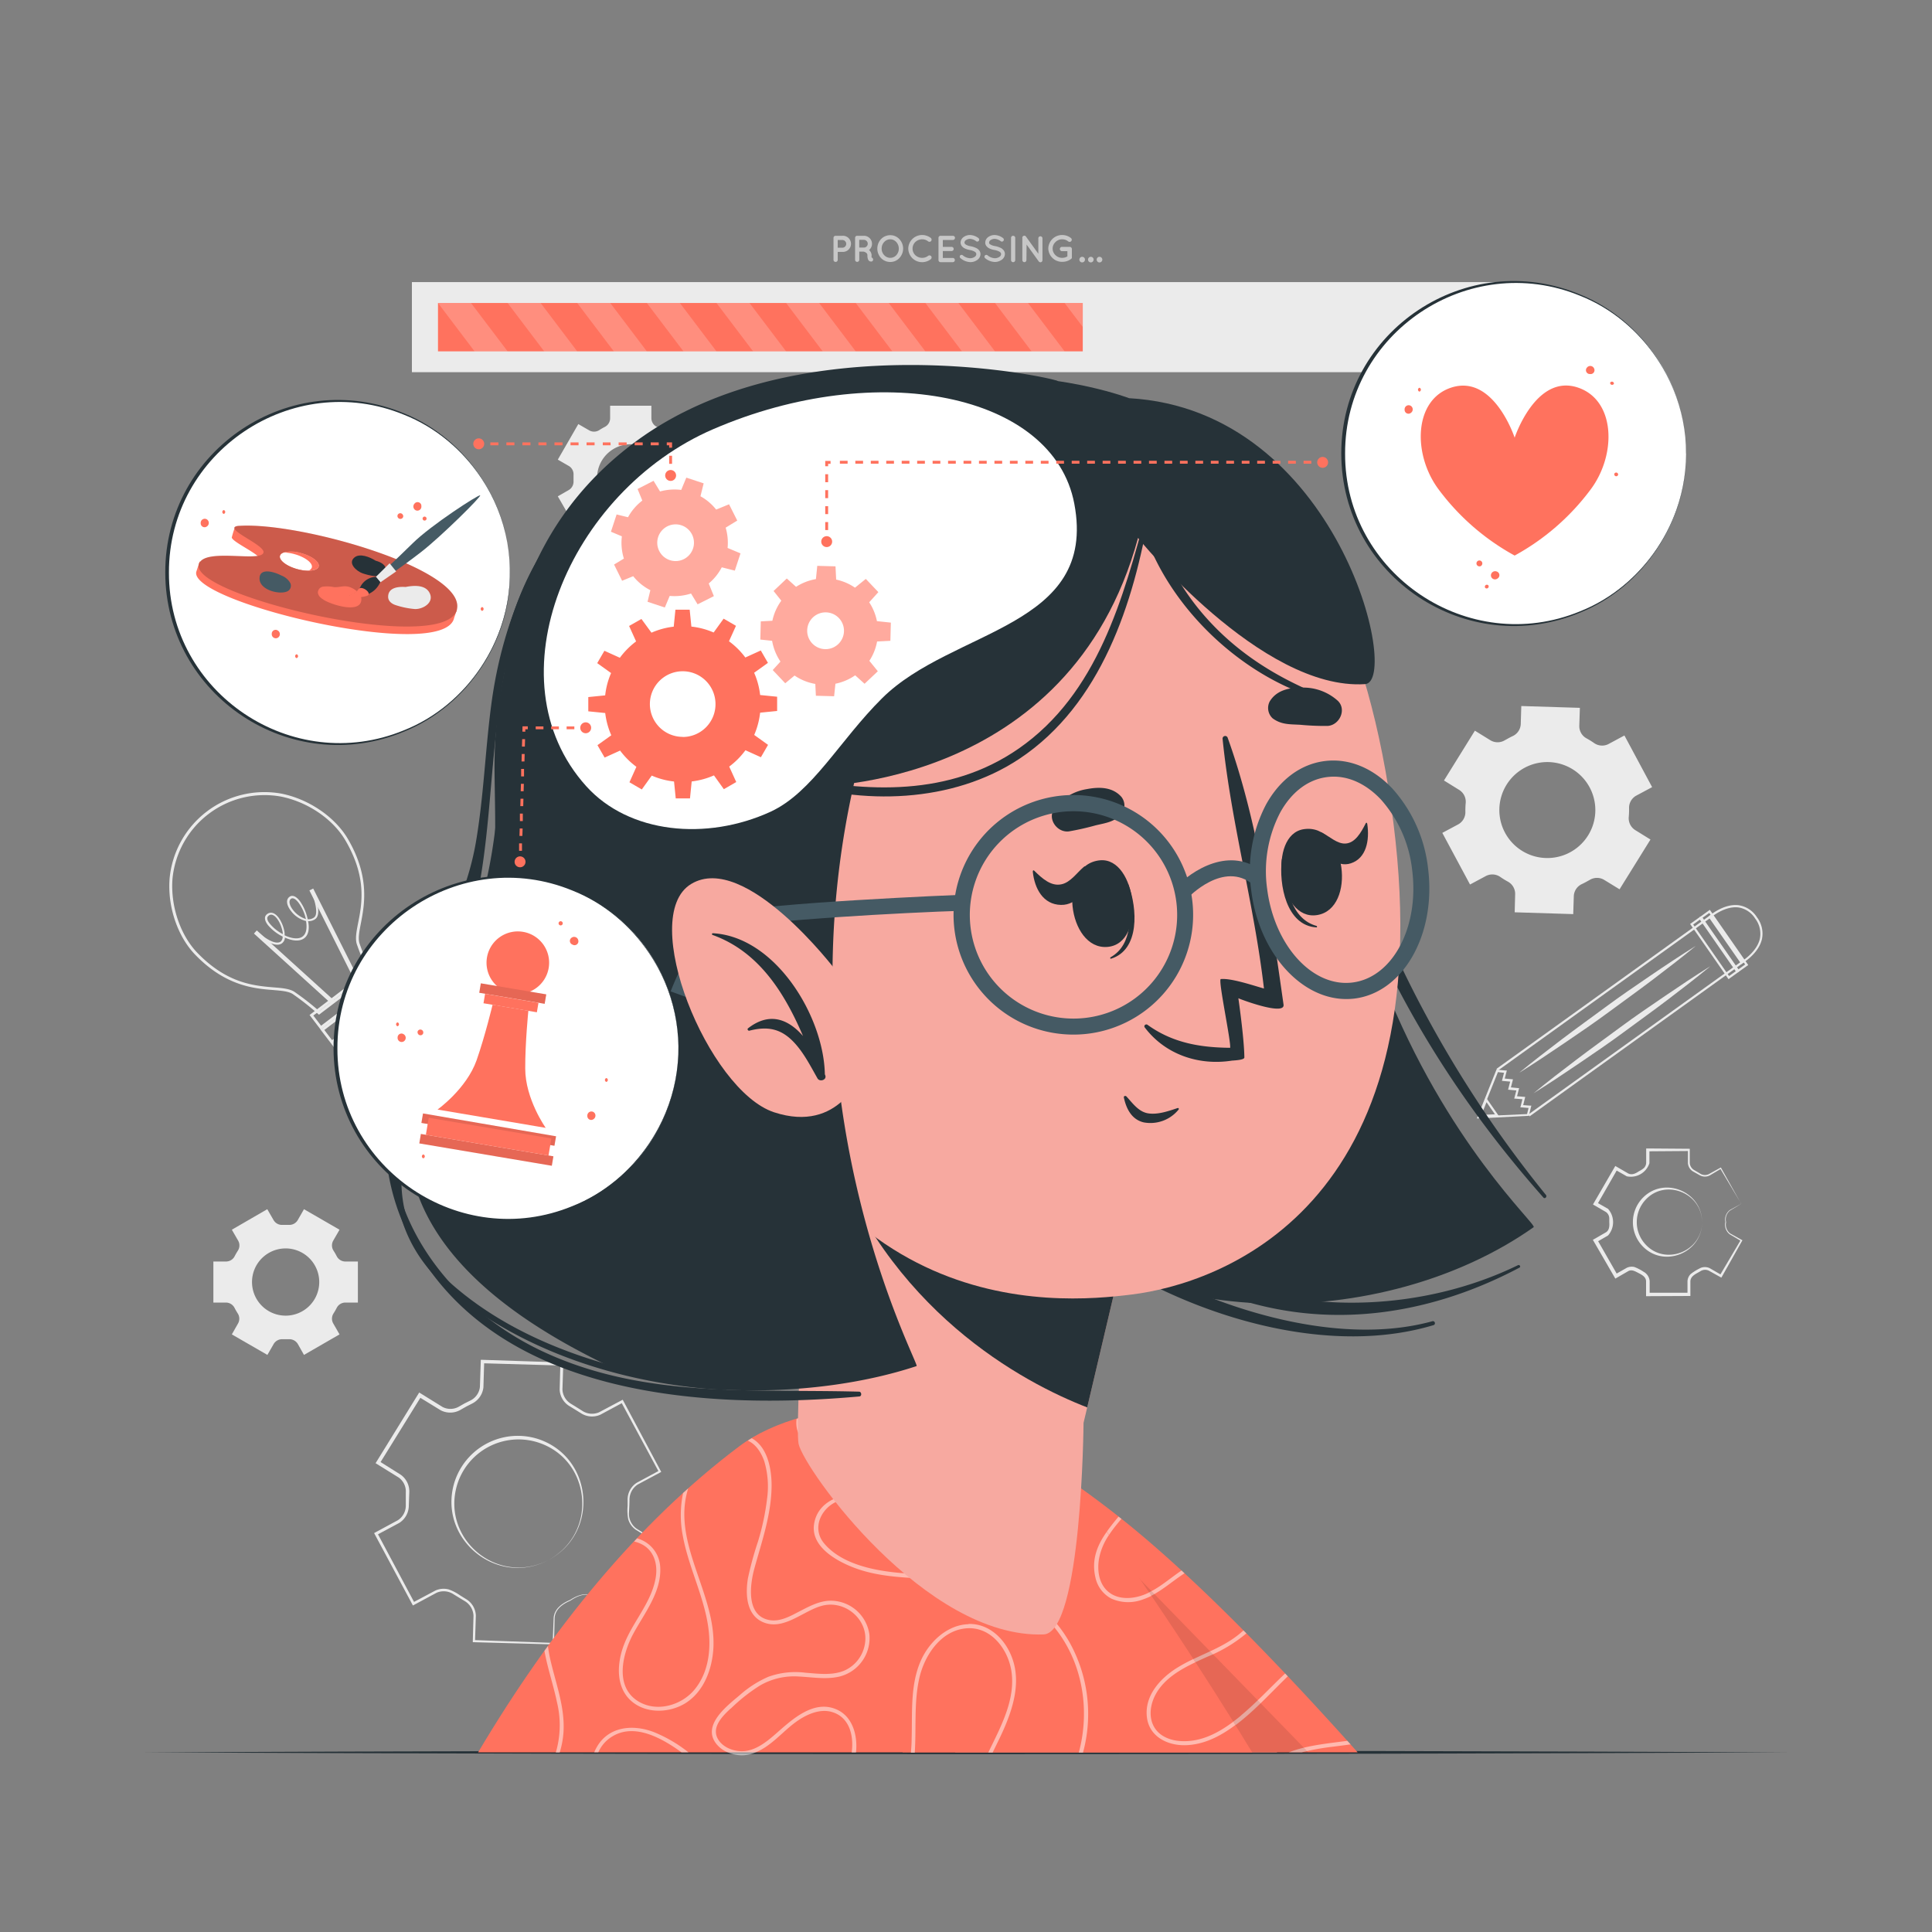 <svg xmlns="http://www.w3.org/2000/svg" viewBox="0 0 500 500"><rect x="0" y="0" width="500" height="500" fill="#808080" stroke="none"/><g id="freepik--background-complete--inject-186"><path d="M419.14,230.15l8-12.88-3.94-2.44a3.62,3.62,0,0,1-1.68-3.39,21.43,21.43,0,0,0,.08-2.27,3.59,3.59,0,0,1,1.88-3.27l4.09-2.19-7.17-13.37-4.09,2.2a3.61,3.61,0,0,1-3.77-.25,21.12,21.12,0,0,0-1.92-1.19,3.59,3.59,0,0,1-1.9-3.27l.15-4.64-15.16-.47-.14,4.66a3.59,3.59,0,0,1-2.11,3.13c-.34.16-.67.33-1,.51s-.65.36-1,.55a3.61,3.61,0,0,1-3.76,0l-4-2.47-8,12.89,3.95,2.45a3.59,3.59,0,0,1,1.67,3.39,21.34,21.34,0,0,0-.08,2.26,3.61,3.61,0,0,1-1.88,3.27l-4.09,2.19,7.17,13.36,4.09-2.19a3.62,3.62,0,0,1,3.76.24,21.12,21.12,0,0,0,1.92,1.19,3.6,3.6,0,0,1,1.91,3.27L392,236.1l15.15.47.15-4.65a3.59,3.59,0,0,1,2.11-3.13c.33-.16.67-.33,1-.51s.65-.36,1-.55a3.6,3.6,0,0,1,3.78,0Zm-12.83-9.56a12.42,12.42,0,1,1,5.09-16.81A12.41,12.41,0,0,1,406.31,220.59Z" style="fill:#ebebeb"></path><path d="M159.39,416.67l10.71-17.54.05.2-5.65-3.46a5,5,0,0,1-1.93-2.76,12.49,12.49,0,0,1-.15-3.35l0-1.64a5.17,5.17,0,0,1,2.38-4.39l5.83-3.15-.11.37-9.76-18.09.44.13-5.84,3.14a5.27,5.27,0,0,1-5.07-.43l-1.39-.86-1.4-.86a5.25,5.25,0,0,1-2.66-4.35l.18-6.63.38.4-20.54-.59.45-.42-.2,6.63a5.35,5.35,0,0,1-3,4.26l-1.46.75-1.43.81a5.32,5.32,0,0,1-5.2.12l-5.66-3.47.69-.16L98.25,378.77l-.14-.63,5.62,3.53a5.32,5.32,0,0,1,2.19,4.67l-.06,1.64-.06,1.64a5.33,5.33,0,0,1-2.47,4.51l-5.85,3.13.16-.53,9.67,18.14-.46-.14,5.85-3.11a5.19,5.19,0,0,1,3.45-.27,12.55,12.55,0,0,1,3,1.58l1.4.87a5.19,5.19,0,0,1,2.6,4.31l-.21,6.62-.27-.28,20.54.73-.19.18.26-6.61c.16-2.42,2.27-3.87,4.29-4.7,1.81-1.19,4.19-2.1,6.25-.89l5.59,3.51Zm0,0-5.64-3.43c-2.07-1.17-4.3-.24-6.11,1-2,.86-4,2.22-4.1,4.56l-.17,6.59v.18h-.18L122.64,425h-.28v-.27l.18-6.59a4.65,4.65,0,0,0-2.32-3.81l-1.42-.86-1.42-.87a4.59,4.59,0,0,0-4.42-.38l-5.8,3.12-.3.16-.16-.3L97,397.1l-.18-.34.34-.19,5.79-3.13a4.49,4.49,0,0,0,2.07-3.82l0-1.67,0-1.66a4.44,4.44,0,0,0-1.84-3.91l-5.6-3.47-.38-.24.24-.38,10.79-17.49.26-.42.42.26,5.6,3.47a4.41,4.41,0,0,0,4.28-.09l1.45-.82,1.48-.74a4.45,4.45,0,0,0,2.48-3.52l.22-6.58,0-.44.43,0,20.54.68.39,0V353l-.22,6.58a4.56,4.56,0,0,0,2.28,3.76l1.41.87,1.41.89a4.59,4.59,0,0,0,4.39.39l5.82-3.09.29-.15.15.28L171,380.69l.13.24-.24.13-5.81,3.11a4.69,4.69,0,0,0-2.17,3.95c0,.82-.08,2.49-.13,3.31a4.73,4.73,0,0,0,1.9,4.14l5.58,3.52.12.07-.07.12-11,17.39Z" style="fill:#ebebeb"></path><path d="M142,403.7c-13.26,7.14-28.65-5.33-24.47-19.83a17.2,17.2,0,0,1,21.52-11.52c14.4,4.54,16.23,24.26,2.95,31.35Zm0,0c13-7.11,11-26.35-3.2-30.53a16.63,16.63,0,0,0-20.45,10.95C114,398.26,128.87,410.63,142,403.7Z" style="fill:#ebebeb"></path><path d="M78.67,350.65l9.2-5.31-1.62-2.82a2.49,2.49,0,0,1,.09-2.64c.28-.45.55-.91.79-1.38a2.52,2.52,0,0,1,2.24-1.4h3.25V326.48H89.37a2.52,2.52,0,0,1-2.24-1.4c-.24-.47-.51-.93-.79-1.37a2.51,2.51,0,0,1-.09-2.65l1.62-2.81-9.2-5.31-1.62,2.83A2.53,2.53,0,0,1,74.7,317l-.78,0-.78,0a2.51,2.51,0,0,1-2.33-1.22l-1.64-2.84L60,318.25l1.63,2.82a2.51,2.51,0,0,1-.1,2.65c-.28.44-.55.9-.79,1.37a2.51,2.51,0,0,1-2.24,1.39H55.22V337.1h3.25a2.52,2.52,0,0,1,2.24,1.4c.24.47.51.93.79,1.37a2.51,2.51,0,0,1,.1,2.65L60,345.34l9.2,5.31,1.63-2.83a2.52,2.52,0,0,1,2.33-1.23l.79,0,.78,0a2.54,2.54,0,0,1,2.35,1.24Zm-4.75-10.16a8.7,8.7,0,1,1,8.7-8.69A8.69,8.69,0,0,1,73.92,340.49Z" style="fill:#ebebeb"></path><path d="M182.07,118.92l-5.31-9.2L174,111.35a2.55,2.55,0,0,1-2.65-.09,13.41,13.41,0,0,0-1.38-.8,2.51,2.51,0,0,1-1.39-2.24V105H157.9v3.25a2.51,2.51,0,0,1-1.39,2.24,14.56,14.56,0,0,0-1.38.8,2.53,2.53,0,0,1-2.64.09l-2.82-1.63-5.31,9.2,2.83,1.63a2.51,2.51,0,0,1,1.24,2.34c0,.26,0,.52,0,.78s0,.52,0,.78a2.54,2.54,0,0,1-1.23,2.34l-2.84,1.63,5.31,9.2,2.82-1.63a2.53,2.53,0,0,1,2.65.1,14.31,14.31,0,0,0,1.37.79,2.51,2.51,0,0,1,1.39,2.24v3.26h10.63v-3.26a2.51,2.51,0,0,1,1.39-2.24,14.31,14.31,0,0,0,1.37-.79,2.53,2.53,0,0,1,2.65-.1l2.82,1.63,5.31-9.2-2.82-1.63a2.52,2.52,0,0,1-1.24-2.33c0-.26,0-.52,0-.79s0-.52,0-.78a2.51,2.51,0,0,1,1.24-2.34Zm-10.15,4.75a8.7,8.7,0,1,1-8.7-8.7A8.7,8.7,0,0,1,171.92,123.67Z" style="fill:#ebebeb"></path><path d="M450.63,311.54l-5.44-9.12.21.05-2.95,1.75a2.75,2.75,0,0,1-2.65-.12l-1.48-.83a2.77,2.77,0,0,1-1.49-2.25l0-3.43.29.29-10.62.08.37-.37,0,3.44a5.06,5.06,0,0,1-5.86,3.4l-3-1.71.6-.16-5.28,9.21-.17-.63,3,1.71a5.2,5.2,0,0,1,0,6.89l-3,1.74.19-.69,5.28,9.22-.65-.18,3-1.71a3,3,0,0,1,2-.22,11.6,11.6,0,0,1,2.37,1.23,3,3,0,0,1,1.58,2.42V335l-.43-.44,10.62,0-.4.4,0-3.44a2.87,2.87,0,0,1,.78-1.76,12.23,12.23,0,0,1,2.23-1.42,2.85,2.85,0,0,1,2.77-.12l3,1.73-.4.11,5.4-9.15.07.26-2.94-1.75a3.14,3.14,0,0,1-1.11-3.17,3.09,3.09,0,0,1,1.16-3.09l3-1.66Zm0,0-2.92,1.76a2.94,2.94,0,0,0-1,3,2.9,2.9,0,0,0,1.06,2.92l3,1.67.17.09-.1.17-5.21,9.25-.15.25-.25-.14-3-1.67a2.21,2.21,0,0,0-2.13.13c-1.06.67-2.58,1.17-2.63,2.65l0,3.39v.39h-.4l-10.62.05H426c0-.2,0-3.53,0-3.83,0-1.1-1-1.67-1.86-2.11s-1.8-1.06-2.75-.54l-3.34,1.93-.24-.41-5.33-9.19-.25-.43,3.37-1.94c.91-.54.95-1.68.88-2.63l0-.86a2.06,2.06,0,0,0-.89-1.79l-2.93-1.7-.4-.23.23-.4,5.33-9.19.22-.38.38.22,2.93,1.7c1,.52,2,0,2.79-.54a6.51,6.51,0,0,0,1.32-.86,2.09,2.09,0,0,0,.57-1.28l0-3.39v-.38h.37l10.62.08h.29v.29l0,3.39a2.3,2.3,0,0,0,1.19,1.86c.37.22,1.12.65,1.48.88a2.32,2.32,0,0,0,2.25.15l3-1.66.13-.07.07.13,5.18,9.27Z" style="fill:#ebebeb"></path><path d="M440.48,316.29c.07,7.78-9.56,11.91-15.16,6.45a9,9,0,0,1,0-12.91c5.61-5.46,15.23-1.31,15.16,6.46Zm0,0c0-7.55-9.41-11.32-14.55-5.85a8.48,8.48,0,0,0,0,11.69c5.12,5.48,14.6,1.71,14.55-5.84Z" style="fill:#ebebeb"></path><path d="M96.38,252.11l-13.83,10.5-.22-.19a73.25,73.25,0,0,0-6.62-5.2c-1.13-.68-2.83-.81-5-1-4.92-.39-12.35-1-20.24-9.19-4.55-4.74-7.14-12.45-6.58-19.65a24.65,24.65,0,0,1,28.88-22c7.09,1.39,13.84,6,17.19,11.61h0c5.79,9.81,4.37,17.13,3.43,22-.41,2.12-.73,3.8-.38,5.07a74.63,74.63,0,0,0,3.23,7.77Zm-13.79,9.55,12.87-9.78a67.83,67.83,0,0,1-3.15-7.62c-.4-1.43-.06-3.18.37-5.4,1-5,2.3-11.89-3.34-21.45-3.25-5.5-9.81-9.92-16.7-11.27a23.93,23.93,0,0,0-28,21.3c-.54,7,2,14.5,6.38,19.09,7.7,8,14.67,8.56,19.77,9,2.25.18,4,.32,5.31,1.09A68.73,68.73,0,0,1,82.59,261.66Z" style="fill:#ebebeb"></path><rect x="75.59" y="236.75" width="1.1" height="27.13" transform="translate(-160.44 138.57) rotate(-47.8)" style="fill:#ebebeb"></rect><rect x="86.11" y="228.75" width="1.1" height="27.13" transform="translate(-99.52 64.65) rotate(-26.66)" style="fill:#ebebeb"></rect><path d="M78.74,242.81h0c-1.26.95-3.19.66-5-.16A2,2,0,0,1,73,244.1h0c-2,1.55-6-2-6.18-2.15l.37-.41c1,.95,4.08,3.18,5.48,2.12h0a1.68,1.68,0,0,0,.48-1.28,11.86,11.86,0,0,1-3.84-3c-.9-1.19-1-2.21-.18-2.81h0a1.58,1.58,0,0,1,1.64-.22c1.46.61,2.64,3.12,2.89,5.1,0,.21,0,.41,0,.61,1.76.82,3.58,1.12,4.66.3h0c1-.75,1.17-2.29.88-4a7,7,0,0,1-3.94-2.66c-1.15-1.51-1.29-2.89-.36-3.59h0c.75-.58,1.75-.17,2.73,1.12a12.5,12.5,0,0,1,2,4.66,2.32,2.32,0,0,0,1.67-.47h0c1.2-.9.06-4.6-.47-6l.51-.2c.21.54,2,5.28.3,6.6h0a2.81,2.81,0,0,1-1.91.56C80.12,240.25,79.9,241.92,78.74,242.81ZM75.31,232.6c-.79.6-.24,1.9.47,2.83a6.89,6.89,0,0,0,3.39,2.42,11.42,11.42,0,0,0-1.9-4.22c-.36-.48-1.28-1.54-2-1ZM69.51,237c-.67.5-.22,1.38.28,2a10.92,10.92,0,0,0,3.39,2.74l0-.27c-.23-1.79-1.33-4.14-2.55-4.65a1,1,0,0,0-1.09.14Z" style="fill:#ebebeb"></path><path d="M100,253.52,83,266.48l-2.89-3.8,17.06-13ZM83.1,265.45,99,253.38l-2-2.63L81.09,262.82Z" style="fill:#ebebeb"></path><path d="M102.85,257.26l-17,13-2.9-3.8,17.06-13ZM85.94,269.19l15.88-12.07-2-2.63L83.94,266.56Z" style="fill:#ebebeb"></path><path d="M105.69,261l-17,13-2.89-3.8,17-13ZM88.78,272.93l15.88-12.07-2-2.63L86.78,270.3Z" style="fill:#ebebeb"></path><path d="M450.66,249.5l-8.53-12.25.19-.17c.16-.14,3.76-3.27,7.62-2.81a6.78,6.78,0,0,1,4.77,3.13A7,7,0,0,1,456,243c-.86,3.84-5,6.24-5.13,6.34Zm-7.76-12.16,7.92,11.39c.87-.55,3.95-2.73,4.64-5.83a6.44,6.44,0,0,0-1.22-5.17,6.22,6.22,0,0,0-4.37-2.89C446.76,234.47,443.7,236.71,442.9,237.34Z" style="fill:#ebebeb"></path><polygon points="395.86 288.91 395.52 288.44 450.66 248.83 442.76 237.47 387.63 277.08 387.29 276.61 442.89 236.66 451.45 248.97 451.22 249.13 395.86 288.91" style="fill:#ebebeb"></polygon><path d="M449.77,251.66l-9.93-14.28,2.66-1.92,9.94,14.29Zm-9.14-14.15,9.28,13.35,1.73-1.25-9.28-13.34Z" style="fill:#ebebeb"></path><path d="M447.34,253.41l-9.94-14.29,2.67-1.91L450,251.49Zm-9.14-14.15,9.28,13.34,1.73-1.24L439.93,238Z" style="fill:#ebebeb"></path><path d="M382.22,289.46l5.08-12.68.23.07,2.1.19.34,0-.55,2.09,2.14.2-.54,2.09,2.13.2-.54,2.09,2.12.17L394.2,286l1.78.14.33,0-.65,2.64Zm5.44-12-4.57,11.4,2.73-.11,9.38-.43.39-1.58-1.78-.15-.34,0,.53-2.11-2.12-.17.55-2.1-2.14-.2.54-2.09-2.13-.2.54-2.08Z" style="fill:#ebebeb"></path><path d="M382.52,289.14l2.06-5.09,3.38,4.86Zm2.19-3.89-1.32,3.28,3.5-.15Z" style="fill:#ebebeb"></path><path d="M393.13,277.66c3.63-3,7.35-5.86,11.09-8.7s7.56-5.57,11.33-8.36,7.66-5.44,11.54-8.08,7.79-5.25,11.79-7.73c-3.63,3-7.35,5.86-11.09,8.7s-7.56,5.57-11.34,8.36-7.65,5.44-11.54,8.07S397.13,275.18,393.13,277.66Z" style="fill:#ebebeb"></path><path d="M396.9,282.92c3.63-3,7.35-5.85,11.09-8.69s7.56-5.58,11.33-8.37,7.66-5.43,11.54-8.07,7.79-5.26,11.79-7.74c-3.63,3-7.35,5.87-11.09,8.71s-7.56,5.57-11.33,8.36-7.66,5.43-11.55,8.07S400.9,280.44,396.9,282.92Z" style="fill:#ebebeb"></path></g><g id="freepik--process-bar--inject-186"><rect x="106.6" y="73.01" width="286.8" height="23.31" style="fill:#ebebeb"></rect><rect x="113.35" y="78.41" width="166.87" height="12.52" style="fill:#FF725E"></rect><polygon points="131.37 90.93 122.82 90.93 113.35 78.41 121.89 78.41 131.37 90.93" style="fill:#fff;opacity:0.2"></polygon><polygon points="149.38 90.93 140.84 90.93 131.37 78.41 139.91 78.41 149.38 90.93" style="fill:#fff;opacity:0.2"></polygon><polygon points="167.4 90.93 158.86 90.93 149.38 78.41 157.93 78.41 167.4 90.93" style="fill:#fff;opacity:0.2"></polygon><polygon points="185.42 90.93 176.88 90.93 167.4 78.41 175.95 78.41 185.42 90.93" style="fill:#fff;opacity:0.2"></polygon><polygon points="203.44 90.93 194.9 90.93 185.42 78.41 193.97 78.41 203.44 90.93" style="fill:#fff;opacity:0.2"></polygon><polygon points="221.46 90.93 212.91 90.93 203.44 78.41 211.99 78.41 221.46 90.93" style="fill:#fff;opacity:0.2"></polygon><polygon points="239.48 90.93 230.93 90.93 221.46 78.41 230 78.41 239.48 90.93" style="fill:#fff;opacity:0.2"></polygon><polygon points="257.5 90.93 248.95 90.93 239.48 78.41 248.02 78.41 257.5 90.93" style="fill:#fff;opacity:0.2"></polygon><polygon points="275.52 90.93 266.97 90.93 257.5 78.41 266.04 78.41 275.52 90.93" style="fill:#fff;opacity:0.2"></polygon><polygon points="280.22 78.41 280.22 84.62 275.51 78.41 280.22 78.41" style="fill:#fff;opacity:0.2"></polygon><path d="M218,65.19h-1.2v2.12a.55.55,0,0,1-1.09,0V61.55a.54.54,0,0,1,.54-.53H218a2.09,2.09,0,1,1,0,4.17Zm-1.2-1.08H218a1,1,0,1,0,0-2h-1.2Z" style="fill:#c7c7c7"></path><path d="M225.94,67a.54.54,0,0,1-.34.68.88.88,0,0,1-.22,0h0a.72.72,0,0,1-.38-.11,1,1,0,0,1-.31-.34,2.56,2.56,0,0,1-.2-1.17.8.8,0,0,0-.12-.42.86.86,0,0,0-.29-.28,1.87,1.87,0,0,0-.55-.24h-1.15v2.12a.55.55,0,0,1-.55.54.54.54,0,0,1-.53-.54V61.55a.52.52,0,0,1,.53-.53h1.75a2.08,2.08,0,0,1,1.33,3.69,1.74,1.74,0,0,1,.34.37,1.87,1.87,0,0,1,.32,1,2.32,2.32,0,0,0,0,.57A.55.55,0,0,1,225.94,67Zm-1.37-3.93a1,1,0,0,0-1-1h-1.2v2h1.2A1,1,0,0,0,224.57,63.11Z" style="fill:#c7c7c7"></path><path d="M232.74,61.87a3.56,3.56,0,0,1,0,4.93,3.16,3.16,0,0,1-2.33,1,3.28,3.28,0,0,1-2.39-1,3.62,3.62,0,0,1,0-4.93,3.24,3.24,0,0,1,2.39-1A3.13,3.13,0,0,1,232.74,61.87Zm-.13,2.46a2.51,2.51,0,0,0-.66-1.7,2.1,2.1,0,0,0-1.54-.7,2.13,2.13,0,0,0-1.58.7,2.47,2.47,0,0,0-.66,1.7,2.43,2.43,0,0,0,.66,1.7,2.13,2.13,0,0,0,1.58.7A2.1,2.1,0,0,0,232,66,2.48,2.48,0,0,0,232.61,64.33Z" style="fill:#c7c7c7"></path><path d="M235.06,64.33a3.58,3.58,0,0,1,3.58-3.51,3.68,3.68,0,0,1,2.25.76.59.59,0,0,1,.1.78.56.56,0,0,1-.78.11,2.45,2.45,0,0,0-1.57-.54,2.59,2.59,0,0,0-1.76.71,2.39,2.39,0,0,0-.71,1.69,2.36,2.36,0,0,0,.71,1.7,2.58,2.58,0,0,0,1.76.7,2.46,2.46,0,0,0,1.57-.53.59.59,0,0,1,.78.1.58.58,0,0,1-.1.78,3.62,3.62,0,0,1-2.25.77A3.57,3.57,0,0,1,235.06,64.33Z" style="fill:#c7c7c7"></path><path d="M242.88,67.31V61.55a.53.53,0,0,1,.54-.53h3.19a.54.54,0,0,1,.54.53.55.55,0,0,1-.54.55H244v1.79h2.27a.54.54,0,1,1,0,1.08H244v1.79h2.64a.55.55,0,0,1,0,1.09h-3.19A.54.54,0,0,1,242.88,67.31Z" style="fill:#c7c7c7"></path><path d="M248.46,66.15a.5.5,0,0,1,.71-.07,3.19,3.19,0,0,0,1.86.75,2.13,2.13,0,0,0,1.22-.36.88.88,0,0,0,.42-.7.52.52,0,0,0-.09-.31.9.9,0,0,0-.29-.3A4,4,0,0,0,251,64.7h0a4.76,4.76,0,0,1-1.26-.38,2.05,2.05,0,0,1-.91-.76,1.44,1.44,0,0,1-.23-.8,1.81,1.81,0,0,1,.79-1.42,2.86,2.86,0,0,1,1.68-.52,3.84,3.84,0,0,1,2.13.78.52.52,0,0,1,.14.7.5.5,0,0,1-.7.14,2.8,2.8,0,0,0-1.57-.62,1.81,1.81,0,0,0-1.09.33.78.78,0,0,0-.37.61.49.49,0,0,0,.07.28,1,1,0,0,0,.26.25,3.35,3.35,0,0,0,1.22.43h0a5.63,5.63,0,0,1,1.35.41,2.21,2.21,0,0,1,1,.81,1.55,1.55,0,0,1,.24.83,1.91,1.91,0,0,1-.84,1.51,3.07,3.07,0,0,1-1.81.56,4.17,4.17,0,0,1-2.49-1A.51.51,0,0,1,248.46,66.15Z" style="fill:#c7c7c7"></path><path d="M254.87,66.15a.5.5,0,0,1,.71-.07,3.19,3.19,0,0,0,1.86.75,2.13,2.13,0,0,0,1.22-.36.86.86,0,0,0,.42-.7.52.52,0,0,0-.09-.31.81.81,0,0,0-.29-.3,4.06,4.06,0,0,0-1.33-.46h0a4.76,4.76,0,0,1-1.26-.38,2.11,2.11,0,0,1-.91-.76,1.44,1.44,0,0,1-.22-.8,1.8,1.8,0,0,1,.78-1.42,2.86,2.86,0,0,1,1.68-.52,3.84,3.84,0,0,1,2.13.78.52.52,0,0,1,.14.7.5.5,0,0,1-.7.14,2.8,2.8,0,0,0-1.57-.62,1.86,1.86,0,0,0-1.09.33.78.78,0,0,0-.37.61A.49.49,0,0,0,256,63a1.26,1.26,0,0,0,.26.25,3.42,3.42,0,0,0,1.22.43h0a5.63,5.63,0,0,1,1.35.41,2.21,2.21,0,0,1,1,.81,1.55,1.55,0,0,1,.24.83,1.88,1.88,0,0,1-.84,1.51,3.07,3.07,0,0,1-1.81.56,4.17,4.17,0,0,1-2.49-1A.51.51,0,0,1,254.87,66.15Z" style="fill:#c7c7c7"></path><path d="M261.66,61.55a.53.53,0,0,1,.54-.53.54.54,0,0,1,.54.53v5.76a.54.54,0,0,1-.54.54.54.54,0,0,1-.54-.54Z" style="fill:#c7c7c7"></path><path d="M265.64,67.31a.54.54,0,0,1-.53.54.54.54,0,0,1-.53-.54V61.64h0a.53.53,0,0,1,1-.33l3.14,4.36v-4a.53.53,0,0,1,.53-.52.54.54,0,0,1,.54.52v5.67a.55.55,0,0,1-.54.54.54.54,0,0,1-.4-.2l-.05-.06-3.12-4.33Z" style="fill:#c7c7c7"></path><path d="M271.3,64.34a3.56,3.56,0,0,1,3.6-3.52,3.68,3.68,0,0,1,2.23.76.56.56,0,1,1-.69.88,2.51,2.51,0,0,0-1.54-.53,2.41,2.41,0,0,0-1.75.72,2.31,2.31,0,0,0,0,3.37,2.4,2.4,0,0,0,1.75.71,2.64,2.64,0,0,0,1.34-.37V65h-1.4a.56.56,0,0,1-.55-.56.55.55,0,0,1,.55-.55h2a.55.55,0,0,1,.56.55v2.16a.9.9,0,0,1,0,.16l0,0h0a.44.44,0,0,1-.18.23,3.62,3.62,0,0,1-2.22.77A3.55,3.55,0,0,1,271.3,64.34Z" style="fill:#c7c7c7"></path><path d="M280.06,66.46a.73.73,0,0,1,.73.73.73.73,0,0,1-.73.72.72.72,0,0,1-.72-.72A.73.73,0,0,1,280.06,66.46Z" style="fill:#c7c7c7"></path><path d="M282.3,66.46a.73.73,0,0,1,.73.73.73.73,0,0,1-.73.72.72.72,0,0,1-.72-.72A.73.73,0,0,1,282.3,66.46Z" style="fill:#c7c7c7"></path><path d="M284.55,66.46a.73.73,0,0,1,.73.73.73.73,0,0,1-1.46,0A.73.73,0,0,1,284.55,66.46Z" style="fill:#c7c7c7"></path></g><g id="freepik--Table--inject-186"><path d="M36.71,453.51c136.65-.61,289.93-.61,426.58,0-136.65.62-289.93.62-426.58,0Z" style="fill:#263238"></path></g><g id="freepik--Character--inject-186"><path d="M330.53,453.51h-83.3c-.15-.64-.3-1.28-.44-1.92-14.77-65.67,1.59-80.08,29.11-58.78,6.92,5.36,14.55,13,22.57,22.61l5.84,7Q317.84,438.62,330.53,453.51Z" style="fill:#f7a9a0"></path><path d="M351.36,453.51H233.61q-.59-4.67-1.07-9.12c-.51-4.59-.94-9-1.29-13.21a223.57,223.57,0,0,1-.82-28.32,90.86,90.86,0,0,1,1.25-11.94c.15-.88.32-1.72.51-2.54.06-.27.13-.54.19-.81.2-.79.4-1.56.62-2.29.07-.24.15-.48.22-.73.16-.47.32-.94.48-1.39a21.83,21.83,0,0,1,4.72-8,13.34,13.34,0,0,1,1.19-1.08l.43-.33a9.91,9.91,0,0,1,.85-.59,13.11,13.11,0,0,1,2.81-1.32,15.42,15.42,0,0,1,5.57-.73l.73,0c6.67.47,15.11,4.23,25.4,11.05q7,4.68,15.26,11.24C309.59,408.53,331.36,431.14,351.36,453.51Z" style="fill:#FF725E"></path><path d="M231.86,389.94q.09-.49.21-1c.41.1.83.19,1.25.26,3,.52,7.43-.28,8.07-3.88.55-3.18-2.43-6.19-4.9-7.79.19-.29.39-.56.6-.83,3.71,2.5,7.63,7.52,4,11.44C238.5,390.87,235.2,390.74,231.86,389.94Zm18.79,30.34c-5.5.16-10.13,4.55-12.29,9.35-2.84,6.34-2.21,13.56-2.42,20.33,0,1.18-.09,2.36-.19,3.55h1c.42-6.36-.23-12.85,1.14-19.1,1.31-6,5.63-12.62,12.37-13.07,6.17-.41,10.51,5.27,11.46,10.84,1.25,7.41-2.7,14.6-5.79,21-.05.1-.1.2-.14.3h1.12c.91-1.88,1.85-3.73,2.68-5.59,2.59-5.8,4.67-12.53,2.39-18.78C260.25,424.33,256.07,420.13,250.65,420.28Zm26.07,4.4a33.91,33.91,0,0,0-12.23-12.15c-5.14-2.95-10.94-4.1-16.78-4.62s-11.65-.44-17.41-1.18c0,.34,0,.69,0,1,2.67.34,5.37.49,8,.63,6.15.31,12.41.42,18.4,2a31.68,31.68,0,0,1,15.37,9.63c8,9,10.32,21.94,7.2,33.44h1.09A38.06,38.06,0,0,0,276.72,424.68Zm-5.93-40.82c-2.19,2-4.86,3.75-7.92,3.83a9.86,9.86,0,0,1-7.76-3.92c-3-3.61-3.94-8.14-5-12.61H250l-.73,0h-.21c1.34,5.63,2.6,11.7,7.42,15.44,4.38,3.38,9.67,2.39,13.77-.87a31.22,31.22,0,0,0,4.17-4.12c-.29-.2-.58-.38-.87-.56A35.46,35.46,0,0,1,270.79,383.86Zm35,22.58c-3.44,2.31-6.53,5.27-10.54,6.51-3.06.95-6.7.85-9-1.67-1.94-2.14-2.24-5.29-1.76-8,.71-4,3.15-7.16,5.73-10.19l-.74-.59c-3.82,4.61-7.45,9.27-5.93,15.71a8.07,8.07,0,0,0,4.12,5.45,10.76,10.76,0,0,0,8.23.19c4-1.37,7.13-4.42,10.65-6.68Zm15.47,37.47c-4.39,3.65-9.54,6.92-15.47,6.65-2.5-.11-5.13-1-6.66-3.06-2-2.73-1.47-6.45.11-9.23,2.76-4.88,8.45-7.35,13.32-9.55a37.64,37.64,0,0,0,10-6c-.25-.26-.5-.52-.76-.77a22.13,22.13,0,0,1-2.25,1.84c-4.66,3.35-10.3,4.9-15.12,8-4.27,2.74-8.2,7.14-7.58,12.59.57,5,5.23,7.37,9.87,7.29,5.58-.1,10.38-3,14.61-6.44s7.91-7.5,11.95-11.4l-.69-.73C328.74,436.74,325.11,440.68,321.22,443.91Zm27.46,6.61c-4.82.65-9.72,1.1-14.17,2.61l-1.05.38h3.34a65.77,65.77,0,0,1,8.32-1.49c1.47-.19,2.93-.37,4.39-.58C349.23,451.14,349,450.83,348.68,450.52Z" style="fill:#fff;opacity:0.5"></path><path d="M338.61,453.51h-105q-.59-4.67-1.08-9.12-.75-6.9-1.28-13.22a225.57,225.57,0,0,1-.83-28.31,94.21,94.21,0,0,1,1.25-11.94c.16-.88.33-1.72.51-2.54.06-.27.13-.54.19-.81.2-.79.4-1.56.62-2.29.07-.24.15-.48.22-.73.16-.47.32-.94.48-1.39a21.83,21.83,0,0,1,4.72-8,13.34,13.34,0,0,1,1.19-1.08l.43-.33c.28-.21.56-.4.85-.59a13.11,13.11,0,0,1,2.81-1.32,15.84,15.84,0,0,1,5.57-.73l.73,0a35.55,35.55,0,0,1,11.73,3.35Z" style="opacity:0.1"></path><path d="M324.07,453.51H123.73c18.74-31.52,41.09-59.31,67.66-79.26,16.87-12.68,56.94-16.85,84,7.95l.59.55c2.45,2.3,14.13,18.21,28.32,39.67C310.6,431.93,317.38,442.53,324.07,453.51Z" style="fill:#FF725E"></path><path d="M169.18,448.25a36.16,36.16,0,0,1,9,5.26h-1.79c-5-3.62-12.06-7.64-17.86-4.16a9,9,0,0,0-3.69,4.16h-1.05a9.32,9.32,0,0,1,.59-1.24C157.41,446.78,163.75,446.18,169.18,448.25ZM141.8,426l-.9,1.24c.8,4.49,2.33,8.88,3.25,13.32a25.17,25.17,0,0,1-.31,13h1a22.44,22.44,0,0,0,1-5.41c.38-6.55-2.12-12.77-3.51-19.07Q142,427.5,141.8,426Zm36.32-40.81-1.33,1.19a27.73,27.73,0,0,0-.06,11.19c1.33,7.19,4.59,13.83,6.12,21,1.33,6.19,1.17,13.4-3,18.56-3.41,4.26-10,6.14-14.82,3.08-6-3.83-3.93-12.18-1.16-17.35s7.33-10.79,7-17.17a8.13,8.13,0,0,0-6-7.56l-.76.81a8.7,8.7,0,0,1,1.93.69c3.19,1.6,4.19,5.08,3.69,8.45-1,6.58-6,11.59-8.28,17.66-1.85,4.89-2.19,11.27,2.34,14.82,3.83,3,9.61,2.71,13.62.21,4.77-3,6.9-8.81,7.21-14.19C185.42,412.42,173.65,399.26,178.12,385.16Zm11,57a44.52,44.52,0,0,1,7.6-6,17.57,17.57,0,0,1,10-2.31c3.17.15,6.36.71,9.52.21A10.26,10.26,0,0,0,225,423a10.13,10.13,0,0,0-10.2-8.74c-2.75.07-5.3,1.42-7.68,2.65s-5.14,2.86-7.94,2.37c-6.16-1.07-5.12-9.11-3.92-13.47,1.94-7,4.38-13.93,4.43-21.33,0-4.25-1-10-5.15-12.27-.36.21-.7.42-1,.64,2.12.91,3.48,3.14,4.23,5.25a22.84,22.84,0,0,1,.75,9.73A63.16,63.16,0,0,1,196.15,399a87.6,87.6,0,0,0-2.58,9.43c-.71,4.24-.44,9.88,4.35,11.56,5.22,1.83,10.14-3.24,14.9-4.44,6-1.53,12.16,3.75,11,10a9.11,9.11,0,0,1-5.45,6.86c-3.14,1.24-6.63.74-9.9.49a20.65,20.65,0,0,0-9.62,1.05,27.73,27.73,0,0,0-7.38,4.73c-3.38,2.85-10.05,7.92-5.95,12.8a7.41,7.41,0,0,0,2.9,2.06,9.52,9.52,0,0,0,3.22.72,8.92,8.92,0,0,0,3.85-.72,15.72,15.72,0,0,0,3.38-1.93c2.53-1.83,4.63-4.18,7.16-6s6.07-3.52,9.33-2.53c4.5,1.36,5.64,6.1,5.06,10.46h1.11c.48-4.36-.85-9.42-5.17-11.2C210.5,439.89,205,445,201,448.51c-2.28,2-5,4.27-8.1,4.65-2.48.29-5.47-.66-6.91-2.8C183.86,447.2,186.93,444.16,189.13,442.13Zm61.52-21.85c-5.5.16-10.13,4.55-12.29,9.35-2.84,6.34-2.21,13.56-2.42,20.33,0,1.18-.09,2.36-.19,3.55h1c.42-6.36-.23-12.85,1.14-19.1,1.31-6,5.63-12.62,12.37-13.07,6.17-.41,10.51,5.27,11.46,10.84,1.25,7.41-2.7,14.6-5.79,21-.05.1-.1.2-.14.3h1.12c.91-1.88,1.85-3.73,2.68-5.59,2.59-5.8,4.67-12.53,2.39-18.78C260.25,424.33,256.07,420.13,250.65,420.28Zm13.84-7.75c-5.14-2.95-10.94-4.1-16.78-4.62-6.15-.55-12.37-.43-18.48-1.33-5.61-.83-12.17-2.7-15.95-7.23-2.41-2.89-1.74-6.66.86-9.18s6.46-2.87,9.88-2.34c5.3.82,12.41,5.25,17,.32,4.12-4.4-1.33-10.18-5.3-12.23-4.78-2.47-10.41-2.68-15.67-2.8a58.68,58.68,0,0,1-8.8-.35,4.53,4.53,0,0,1-3.87-2.86,6.3,6.3,0,0,1-.1-3.11l-1.11.32a7.6,7.6,0,0,0,.08,2.56c.57,2.68,2.9,3.89,5.43,4.2,5.72.7,11.51,0,17.22,1a20.44,20.44,0,0,1,7.43,2.62c2.5,1.58,5.59,4.63,5,7.87-.64,3.6-5.1,4.4-8.07,3.88-3.27-.57-6.29-2-9.59-2.47-5.46-.71-12.15,1.5-13,7.74-.77,5.78,5.91,9.46,10.46,11.18,5.43,2.06,11.35,2.44,17.1,2.74,6.15.31,12.41.42,18.4,2a31.68,31.68,0,0,1,15.37,9.63c8,9,10.32,21.94,7.2,33.44h1.09a38.06,38.06,0,0,0-3.65-28.83A33.91,33.91,0,0,0,264.49,412.53Zm6.3-28.67c-2.19,2-4.86,3.75-7.92,3.83a9.86,9.86,0,0,1-7.76-3.92c-3.87-4.65-4.3-10.8-6-16.43l-1.21-.35c.34,1,.62,2.06.88,3.12,1.44,5.9,2.55,12.48,7.66,16.44,4.38,3.38,9.67,2.39,13.77-.87a32.51,32.51,0,0,0,4.29-4.25l-.77-.68A36.42,36.42,0,0,1,270.79,383.86Zm26.59,28.22a14,14,0,0,1-2.17.87c-3.06.95-6.7.85-9-1.67-1.94-2.14-2.24-5.29-1.76-8a16.12,16.12,0,0,1,2.56-6.08c-.19-.28-.39-.55-.59-.82-2.42,3.45-4,7.17-2.91,11.83a8.07,8.07,0,0,0,4.12,5.45,10.76,10.76,0,0,0,8.23.19,16.34,16.34,0,0,0,2.1-.89C297.77,412.65,297.58,412.36,297.38,412.08Zm21.77,33.46c-3.92,2.94-8.38,5.25-13.4,5-2.5-.11-5.13-1-6.66-3.06-2-2.73-1.47-6.45.11-9.23,2.18-3.86,6.19-6.21,10.18-8.11l-.54-.83a39.67,39.67,0,0,0-4.44,2.41c-4.27,2.74-8.2,7.14-7.58,12.59.57,5,5.23,7.37,9.87,7.29,4.89-.09,9.18-2.35,13-5.2C319.52,446.13,319.34,445.83,319.15,445.54Z" style="fill:#fff;opacity:0.5"></path><path d="M259.71,307.38c32,38.89,98.6,37.48,137.2,10.21.94-.65-22.54-21.61-38.84-63.09-8.51-21.66-9.52-45.53-12.88-68.51-1.5-10.33-3-20.65-4.71-30.94-1.63-9.82-3.17-20.71-7.78-29.78-13.11-25.8-55.11-20-59.73-13.34C241.16,158,223.3,263.11,259.71,307.38Z" style="fill:#263238"></path><path d="M266.36,277c7.89,23.69,24.83,43.25,48,53.17,24.39,10.44,54.73,8.83,78.49-2.74.42-.21.81.41.39.63-24.54,13-52.11,16.58-78.42,6.17-24.33-9.63-44.21-31-50.15-56.72A.89.89,0,0,1,266.36,277Z" style="fill:#263238"></path><path d="M248.9,269.86c7.8,23.67,21.43,42.76,43.14,55.66,21.54,12.81,53.76,23.31,78.75,16.39a.54.54,0,0,1,.31,1c-26.4,8-58.93-1.41-81.87-15.27-20.34-12.3-38.93-33.19-42.22-57.51C246.86,269.05,248.57,268.86,248.9,269.86Z" style="fill:#263238"></path><path d="M334.29,147c4.48,29.22,9.28,57.36,20.39,85a297.84,297.84,0,0,0,45.4,77.24c.38.46-.25,1.14-.65.68-19.79-22.35-35.73-46.91-47.22-74.56-11.35-27.31-20.17-58.44-19.77-88.26A.93.93,0,0,1,334.29,147Z" style="fill:#263238"></path><path d="M206.67,373.67c1.49,6.7,32.87,50.4,63.41,49.32,9.94-.38,10.34-54.75,10.34-54.75l.95-4,13.21-56.1L229,265l-9.49-5.72s-2.6,15.59-5.64,35c-.15.9-.3,1.8-.44,2.77s-.41,2.12-.54,3.15c-.5,2.9-1,5.86-1.41,8.82-.34,2.26-.68,4.44-.94,6.82s-.59,4.69-.92,7.07C206.9,346.45,206.08,370.83,206.67,373.67Z" style="fill:#f7a9a0"></path><path d="M213.87,294.31c15.6,44.94,51.15,63.59,67.5,69.93l13.21-56.1L229,265l-9.49-5.72S216.91,274.87,213.87,294.31Z" style="fill:#263238"></path><path d="M360.62,213c12.72,100.35-45.95,119.3-67.59,122-19.64,2.47-86.85,8.38-109.87-90.12s19.61-136.13,64.24-144.15S347.9,112.68,360.62,213Z" style="fill:#f7a9a0"></path><path d="M129.12,196.41a136.82,136.82,0,0,1-10.3,54c-5.88,14.2-13.38,28.28-13.29,44.1.18,28.27,27.11,47,51.6,58.81,16.38,7.92,52.51,9.33,80.08.22,1.35-.45-69.11-127.46,36.6-254.88.46-.55-66.67-15.85-109.27,15.6C136.79,134.74,128.94,164.55,129.12,196.41Z" style="fill:#263238"></path><path d="M127.14,182.38c2.93-22.09,11.46-41.14,26.3-57.77.14-.15.4.08.27.24-14.41,17.35-22.4,38.36-25,60.61-2.23,18.88-2.36,38.15-10.75,55.62-4.78,10-10.65,18.93-12.39,30.06a64.29,64.29,0,0,0,3.09,31.23c7.62,21.69,25.08,36,45.2,45.66.63.3.33,1.32-.35,1.05-36.92-14.32-62.53-56.75-44.38-94.94,5.72-12,11.67-22.68,14-36C125.18,206.28,125.57,194.26,127.14,182.38Z" style="fill:#263238"></path><path d="M152.11,130.44c.14-.18.44,0,.3.2-15.62,19.56-23.08,43.16-22.89,68.06.1,11.74,1,23.49-.94,35.14-1.76,10.58-5.66,20.4-10.52,29.91C107,285.47,93.87,311,115.57,331.12c19,17.56,47.1,25.27,72.21,27.44a.57.57,0,0,1-.06,1.14c-24.84-1.16-52-9.46-71.25-25.74-16-13.55-17.28-32.27-9.67-50.9,5.41-13.24,13.67-25.09,17.79-38.89,4.35-14.57,3.58-29,3.4-44C127.66,174.14,135.25,150.42,152.11,130.44Z" style="fill:#263238"></path><path d="M126.51,190.91c2.29-22.94,7.66-47.11,26.3-62.27a.24.24,0,0,1,.32.36c-22.13,19.43-23.93,50.35-26.34,77.74-1.19,13.55-2.7,27.33-7.48,40.19s-14.13,23.87-17,37.46c-6,28.51,13.79,53.8,37.72,65.16,26.22,12.44,54.15,9.86,82.28,10.61.68,0,.8,1.18.09,1.24-39.46,3.56-92.82.26-115-38.61-9.22-16.17-10.3-35.05-2-52.06,6.41-13.1,13.42-24.7,16.39-39.22C124.57,218.12,125.16,204.46,126.51,190.91Z" style="fill:#263238"></path><path d="M194,260.52c18.35,1,16.52-57,16.52-57s66.31.78,84-64.3c0,0,31.89,39.58,58.75,37.83,9.37-.61-6.93-70.95-61.06-74,0,0-62.33-23.9-104.36,26.81S168.73,259.2,194,260.52Z" style="fill:#263238"></path><path d="M204.07,200.86c20.31,4.29,41.7,5.28,59.57-7.13,20.45-14.2,27.08-39,33.19-61.67.1-.4.72-.34.65.09-4,23.85-12.48,50.15-33.67,64.23C246.53,207.86,223,208.45,203.75,202,203.13,201.75,203.43,200.72,204.07,200.86Z" style="fill:#263238"></path><path d="M295,126.52c4.14,12.93,8.64,24.2,18.07,34.35,9.17,9.88,20.35,16.09,32.9,20.66a.24.24,0,0,1-.13.46c-25-5-49.38-29.33-52.17-55.14C293.54,126.1,294.7,125.76,295,126.52Z" style="fill:#263238"></path><path d="M343.55,187.87a66.57,66.57,0,0,1-7.06-.3c-2.71-.15-4.89,0-7.15-1.68a3.65,3.65,0,0,1-.72-4.39c1.8-2.94,5.16-3.59,8.43-3.55a13.31,13.31,0,0,1,9,3.26C348.67,183.42,346.74,187.71,343.55,187.87Z" style="fill:#263238"></path><path d="M276.65,215.16a70.26,70.26,0,0,0,6.9-1.56c2.64-.63,4.8-.85,6.73-2.93a3.65,3.65,0,0,0-.07-4.45c-2.3-2.57-5.72-2.61-8.93-2a13.19,13.19,0,0,0-8.26,4.81C270.82,211.68,273.48,215.57,276.65,215.16Z" style="fill:#263238"></path><path d="M292,228.84c-.09-.25-.48.41-.43.69,1.33,6.85,1.7,14.92-4.15,18.21-.19.1-.11.44.11.37C295,245.82,294.39,235.12,292,228.84Z" style="fill:#263238"></path><path d="M284.73,222.64c-11.21,1-8.49,23.3,1.89,22.42C296.84,244.19,294.12,221.85,284.73,222.64Z" style="fill:#263238"></path><path d="M280.48,224.36c-1.79,1.5-3.43,4-5.76,4.49-2.69.6-5-1.49-7.08-3.53-.21-.21-.38,0-.35.31.46,4.29,2.64,8.48,7.3,8.56,4.26.07,6.81-4.09,7.35-8.52C282,224.85,281.21,223.76,280.48,224.36Z" style="fill:#263238"></path><path d="M331.74,222.36c0-.27.57.28.58.57.34,7,1.91,14.89,8.38,16.69.2.06.21.41,0,.39C332.91,239.55,330.94,229,331.74,222.36Z" style="fill:#263238"></path><path d="M337.36,214.6c11.11-1.75,13.79,20.6,3.5,22.22C330.73,238.42,328.05,216.07,337.36,214.6Z" style="fill:#263238"></path><path d="M342.2,215.51c1.9,1,3.91,2.92,6,2.8,2.47-.13,4-2.76,5.27-5.27.14-.26.33-.09.38.2.63,4.26-.25,8.88-4.26,10.19-3.65,1.2-6.84-2.14-8.37-6.27C341,216.4,341.43,215.12,342.2,215.51Z" style="fill:#263238"></path><path d="M291.52,283.76c1.59,1.72,3.14,4,5.66,4.38s5.3-.62,7.57-1.37a.24.24,0,0,1,.28.37,9.39,9.39,0,0,1-9,3.34c-3.13-.71-4.55-3.51-5.17-6.43C290.75,283.64,291.29,283.51,291.52,283.76Z" style="fill:#263238"></path><path d="M320.49,258.35s1.51,10.4,1.55,15.32c0,.46-1.18.68-2.85.79-.08,0-.13.06-.19,0-8.67,1.42-17.42-1.52-22.74-8.56-.35-.48.27-1,.72-.68,6.51,4.7,13.68,5.88,21.37,5.95.33-1.36-3.19-17.73-2.41-17.79,2.68-.25,8,1.54,11.17,2.45-2.52-21.77-8.52-42.94-10.71-64.65a.68.68,0,0,1,1.29-.33c7.85,21.76,11.3,46.73,14.49,69.14C332.6,262.79,322.46,259.17,320.49,258.35Z" style="fill:#263238"></path><path d="M278.05,267.75a31,31,0,1,1,29.72-38.84h0a31,31,0,0,1-22.08,37.82A30.51,30.51,0,0,1,278.05,267.75Zm-.44-57.8a26.4,26.4,0,0,0-6.61.88,26.83,26.83,0,1,0,6.61-.88Z" style="fill:#455a64"></path><path d="M348.53,258.55c-11.85.09-22.69-12-24.7-28a36.92,36.92,0,0,1,3.8-22.3c3.58-6.5,9-10.51,15.23-11.29s12.47,1.77,17.55,7.19a37,37,0,0,1,9.18,20.67c2.12,17-6.42,32-19,33.6A17.29,17.29,0,0,1,348.53,258.55ZM345,201a13.65,13.65,0,0,0-1.57.11c-4.89.61-9.19,3.87-12.12,9.18A32.88,32.88,0,0,0,327.93,230c1.85,14.68,11.73,25.58,22.11,24.27s17.27-14.3,15.44-29a32.87,32.87,0,0,0-8.1-18.36C353.68,203,349.32,200.93,345,201Z" style="fill:#455a64"></path><path d="M307.18,232.59l-3-2.81c4.17-4.5,14.29-11.11,22.8-4l-2.65,3.18C316.68,222.57,307.57,232.19,307.18,232.59Z" style="fill:#455a64"></path><path d="M177.45,258l-3.88-1.43c.67-1.81,6.77-17.78,15.76-20.42,8.41-2.44,57.92-4.54,60.28-4.61l.13,4.14c-16,.48-52.75,2.54-59.24,4.45C184.56,241.88,179.07,253.63,177.45,258Z" style="fill:#455a64"></path><path d="M216.2,251s-23.3-30.67-37.31-22.24,4.4,53.51,21.45,59.1,22.54-10.09,22.54-10.09Z" style="fill:#f7a9a0"></path><path d="M184.49,241.52a.23.23,0,0,0-.07.45c12,4.31,18.61,15,23.4,26.15-3.68-4.22-8.54-6.42-14.22-2-.3.23,0,.7.34.62,4.79-1.23,8.3-.53,11.72,3.21,2.42,2.64,4.13,6,5.91,9.14.59,1,2.47.39,2-.81l-.1-.26C213.19,263,200.68,242.4,184.49,241.52Z" style="fill:#263238"></path><path d="M151.71,203.46c11.09,12.3,31.15,14.2,47.7,6.62,10.85-5,17.83-18.41,28.87-29.37,18.16-18.06,55.83-18.13,49.75-50.34-5.41-28.64-50.94-37.62-93.41-19.32C147.1,127.21,126.79,175.83,151.71,203.46Z" style="fill:#fff"></path></g><g id="freepik--speech-bubble-3--inject-186"><circle cx="391.98" cy="117.38" r="44.37" transform="translate(31.81 311.55) rotate(-45)" style="fill:#fff"></circle><path d="M436.35,117.38c.22,17.6-11,34.47-27.33,41.13-29.35,12.32-61.85-9.31-61.9-41.13S379.67,63.92,409,76.24c16.29,6.66,27.55,23.54,27.33,41.14Zm0,0c.14-17.54-11.11-34.41-27.45-40.85-28.85-11.84-60.88,9.65-60.79,40.85-.1,31.19,31.94,52.7,60.79,40.84,16.34-6.44,27.59-23.3,27.45-40.84Z" style="fill:#263238"></path><path d="M385.86,149.05a1.05,1.05,0,0,0,1.63.71.56.56,0,0,0,.15-.1,1,1,0,0,0-.31-1.76A1.09,1.09,0,0,0,385.86,149.05Z" style="fill:#FF725E"></path><path d="M410.72,95.11a1,1,0,0,0,.57,1.68l.17,0a1,1,0,0,0,1.09-1.43A1.08,1.08,0,0,0,410.72,95.11Z" style="fill:#FF725E"></path><path d="M365.06,105a1.05,1.05,0,0,0-1.55.88,1.09,1.09,0,0,0,0,.18,1,1,0,0,0,1.61.8A1.09,1.09,0,0,0,365.06,105Z" style="fill:#FF725E"></path><path d="M382.85,146.57a.66.66,0,0,0,.65-.34.76.76,0,1,0-.65.34Z" style="fill:#FF725E"></path><path d="M384.36,152.12a.52.52,0,0,0,.83-.62A.52.52,0,0,0,384.36,152.12Z" style="fill:#FF725E"></path><path d="M417.77,122.68a.51.51,0,0,0,1,.19A.51.51,0,0,0,417.77,122.68Z" style="fill:#FF725E"></path><path d="M367.35,100.35a.52.52,0,0,0,0,1A.52.52,0,0,0,367.35,100.35Z" style="fill:#FF725E"></path><path d="M416.69,99.09a.52.52,0,0,0,1,.19A.52.52,0,0,0,416.69,99.09Z" style="fill:#FF725E"></path><path d="M411.58,126.78a61,61,0,0,1-19.59,17,61,61,0,0,1-19.59-17c-6.9-9.13-6.56-23.42,3.31-26.51,10.91-3.42,16.28,13,16.28,13s5.44-16.53,16.28-13C418.1,103.47,418.48,117.65,411.58,126.78Z" style="fill:#FF725E"></path><rect x="341.37" y="119.29" width="1" height="0.75" style="fill:#FF725E"></rect><path d="M339.36,120h-2v-.75h2Zm-4,0h-2v-.75h2Zm-4,0h-2v-.75h2Zm-4,0h-2v-.75h2Zm-4,0h-2v-.75h2Zm-4,0h-2v-.75h2Zm-4,0h-2v-.75h2Zm-4,0h-2v-.75h2Zm-4,0h-2v-.75h2Zm-4,0h-2v-.75h2Zm-4,0h-2v-.75h2Zm-4,0h-2v-.75h2Zm-4,0h-2v-.75h2Zm-4,0h-2v-.75h2Zm-4,0h-2v-.75h2Zm-4,0h-2v-.75h2Zm-4,0h-2v-.75h2Zm-4,0h-2v-.75h2Zm-4,0h-2v-.75h2Zm-4,0h-2v-.75h2Zm-4,0h-2v-.75h2Zm-4,0h-2v-.75h2Zm-4,0h-2v-.75h2Zm-4,0h-2v-.75h2Zm-4,0h-2v-.75h2Zm-4,0h-2v-.75h2Zm-4,0h-2v-.75h2Zm-4,0h-2v-.75h2Zm-4,0h-2v-.75h2Zm-4,0h-2v-.75h2Zm-4,0h-2v-.75h2Z" style="fill:#FF725E"></path><polygon points="214.32 120.66 213.57 120.66 213.57 119.29 214.95 119.29 214.95 120.04 214.32 120.04 214.32 120.66" style="fill:#FF725E"></polygon><path d="M214.32,137.18h-.75v-2.07h.75Zm0-4.13h-.75V131h.75Zm0-4.13h-.75v-2.07h.75Zm0-4.13h-.75v-2.06h.75Z" style="fill:#FF725E"></path><rect x="213.57" y="139.24" width="0.75" height="1" style="fill:#FF725E"></rect><circle cx="342.3" cy="119.66" r="1.41" style="fill:#FF725E"></circle><path d="M212.54,140.17a1.41,1.41,0,1,0,1.41-1.41A1.41,1.41,0,0,0,212.54,140.17Z" style="fill:#FF725E"></path></g><g id="freepik--speech-bubble-2--inject-186"><circle cx="131.19" cy="271.31" r="44.37" transform="translate(-169.57 290.35) rotate(-67.82)" style="fill:#fff"></circle><path d="M175.56,271.31c.22,17.6-11,34.47-27.33,41.13-29.35,12.32-61.85-9.31-61.91-41.13s32.56-53.46,61.91-41.14c16.29,6.66,27.55,23.53,27.33,41.14Zm0,0c.14-17.54-11.12-34.41-27.45-40.85-28.85-11.85-60.88,9.65-60.79,40.85-.1,31.19,31.94,52.7,60.79,40.84,16.33-6.44,27.59-23.3,27.45-40.84Z" style="fill:#263238"></path><path d="M104.44,267.64a1,1,0,0,0-1.54.88.53.53,0,0,0,0,.18,1.05,1.05,0,0,0,1.61.8A1.09,1.09,0,0,0,104.44,267.64Z" style="fill:#FF725E"></path><path d="M153.55,287.77a1.06,1.06,0,0,0-1.55.89.47.47,0,0,0,0,.17,1,1,0,0,0,1.61.8A1.09,1.09,0,0,0,153.55,287.77Z" style="fill:#FF725E"></path><path d="M147.93,242.68a1,1,0,0,0,.2,1.77l.16.08a1,1,0,0,0,1.37-1.16A1.09,1.09,0,0,0,147.93,242.68Z" style="fill:#FF725E"></path><path d="M108.23,266.69a.66.66,0,0,0-.11.73.74.74,0,0,0,1.33.16A.76.76,0,0,0,108.23,266.69Z" style="fill:#FF725E"></path><path d="M102.88,264.59a.52.52,0,0,0,0,1A.52.52,0,0,0,102.88,264.59Z" style="fill:#FF725E"></path><path d="M109.56,298.77a.52.52,0,0,0,0,1A.52.52,0,0,0,109.56,298.77Z" style="fill:#FF725E"></path><path d="M144.6,238.75a.52.52,0,0,0,1,.41A.52.52,0,0,0,144.6,238.75Z" style="fill:#FF725E"></path><path d="M156.93,279a.52.52,0,0,0,0,1A.52.52,0,0,0,156.93,279Z" style="fill:#FF725E"></path><path d="M142,250.5a8.1,8.1,0,1,1-6.64-9.34A8.1,8.1,0,0,1,142,250.5Z" style="fill:#FF725E"></path><rect x="124.09" y="255.9" width="17.17" height="2.48" transform="translate(44.67 -18.5) rotate(9.58)" style="fill:#FF725E"></rect><rect x="124.09" y="255.9" width="17.17" height="2.48" transform="translate(44.67 -18.5) rotate(9.58)" style="opacity:0.1"></rect><rect x="109.61" y="289.51" width="34.78" height="2.48" transform="matrix(0.99, 0.17, -0.17, 0.99, 50.18, -17.09)" style="fill:#FF725E"></rect><rect x="109.61" y="289.51" width="34.78" height="2.48" transform="matrix(0.99, 0.17, -0.17, 0.99, 50.18, -17.09)" style="opacity:0.1"></rect><rect x="108.45" y="296.35" width="34.78" height="2.48" transform="translate(51.31 -16.8) rotate(9.58)" style="fill:#FF725E"></rect><rect x="108.45" y="296.35" width="34.78" height="2.48" transform="translate(51.31 -16.8) rotate(9.58)" style="opacity:0.1"></rect><rect x="110.33" y="291.93" width="32.19" height="4.47" transform="translate(50.75 -16.94) rotate(9.58)" style="fill:#FF725E"></rect><rect x="125.26" y="258.34" width="14.01" height="2.48" transform="translate(45.07 -18.4) rotate(9.59)" style="fill:#FF725E"></rect><path d="M141.23,291.89l-28-4.74s7.47-5.31,10.11-12.75c2.2-6.28,4.14-14.38,4.14-14.38l9.26,1.56s-.84,8.29-.81,14.95C135.92,284.41,141.23,291.89,141.23,291.89Z" style="fill:#FF725E"></path><rect x="134.14" y="222.23" width="1" height="0.75" transform="translate(-91.56 351.12) rotate(-88.43)" style="fill:#FF725E"></rect><path d="M135.09,220.19l-.75,0,0-1.92.75,0Zm.1-3.85-.75,0,.06-1.93.75,0Zm.11-3.85-.75,0,0-1.93.75,0Zm.11-3.86-.75,0,.05-1.92.75,0Zm.1-3.85-.75,0,.06-1.93.75,0Zm.11-3.85-.75,0,0-1.93.75,0Zm.11-3.86-.75,0,.05-1.93.75,0Zm.1-3.85-.75,0,.06-1.93.75,0Z" style="fill:#FF725E"></path><polygon points="135.94 189.37 135.19 189.34 135.23 187.98 136.59 187.98 136.59 188.73 135.96 188.73 135.94 189.37" style="fill:#FF725E"></polygon><path d="M148.64,188.73h-2V188h2Zm-4,0h-2V188h2Zm-4,0h-2V188h2Z" style="fill:#FF725E"></path><rect x="150.65" y="187.98" width="1" height="0.75" style="fill:#FF725E"></rect><path d="M136,223.08a1.41,1.41,0,1,1-1.37-1.45A1.41,1.41,0,0,1,136,223.08Z" style="fill:#FF725E"></path><path d="M151.58,189.76a1.41,1.41,0,1,0-1.41-1.41A1.41,1.41,0,0,0,151.58,189.76Z" style="fill:#FF725E"></path></g><g id="freepik--speech-bubble-1--inject-186"><circle cx="87.59" cy="148.17" r="44.37" transform="translate(-31.15 23.56) rotate(-13.03)" style="fill:#fff"></circle><path d="M132,148.17c.22,17.6-11,34.47-27.33,41.13-29.35,12.32-61.85-9.3-61.9-41.13S75.28,94.71,104.63,107c16.29,6.66,27.55,23.54,27.33,41.14Zm0,0c.14-17.54-11.11-34.41-27.45-40.84C75.66,95.48,43.63,117,43.72,148.17c-.1,31.19,31.94,52.7,60.79,40.84,16.33-6.44,27.59-23.3,27.45-40.84Z" style="fill:#263238"></path><path d="M107.74,132.12a1.05,1.05,0,0,0,1.3-1.22.86.86,0,0,0,0-.17,1,1,0,0,0-1.75-.41A1.09,1.09,0,0,0,107.74,132.12Z" style="fill:#FF725E"></path><path d="M53.48,134.38a1.05,1.05,0,0,0-1.54.89.47.47,0,0,0,0,.17,1,1,0,0,0,1.61.8A1.09,1.09,0,0,0,53.48,134.38Z" style="fill:#FF725E"></path><path d="M71.87,163.16a1,1,0,0,0-1.54.88,1.1,1.1,0,0,0,0,.18,1.05,1.05,0,0,0,1.61.8A1.09,1.09,0,0,0,71.87,163.16Z" style="fill:#FF725E"></path><path d="M104.28,133.91a.68.68,0,0,0-.06-.73.74.74,0,0,0-1.33.14A.76.76,0,0,0,104.28,133.91Z" style="fill:#FF725E"></path><path d="M110,134.71a.51.51,0,0,0-.24-1A.51.51,0,0,0,110,134.71Z" style="fill:#FF725E"></path><path d="M57.91,132a.52.52,0,0,0,0,1A.52.52,0,0,0,57.91,132Z" style="fill:#FF725E"></path><path d="M76.76,169.32a.52.52,0,0,0,0,1A.52.52,0,0,0,76.76,169.32Z" style="fill:#FF725E"></path><path d="M124.78,157.1a.52.52,0,0,0,0,1A.52.52,0,0,0,124.78,157.1Z" style="fill:#FF725E"></path><path d="M51.67,145.32l-.24.74-.52,1.58-.12.38c-1.73,7.95,64.39,23.63,66.75,11.84l.63-1.83s0-.07,0-.11l.1-.29,0,0-1.69-1.2c-5.64-8-33.78-16.48-49.83-17.82l-6-2.16h0l0,.07,0,.08a20.81,20.81,0,0,0-.77,2.53c.32,1.05,4.76,3.13,6.68,4.74.59.5.93.95.86,1.32-.41,2-9.85-.09-14.35,1.05l-1.32-.84Zm30.81,1.31c-.31,1.13-2.82,1.42-5.59.65s-4.75-2.31-4.44-3.45,2.82-1.42,5.58-.65S82.79,145.49,82.48,146.63Z" style="fill:#FF725E"></path><path d="M51.51,145.81l-.08.25s0,.05,0,.07c-1.81,8.18,62.7,23.34,66.76,11.9,0,0,0-.07,0-.11a2.81,2.81,0,0,0,.08-.31v0c2.12-10.31-40.26-22.48-56.16-21.53-.81,0-1.25.18-1.42.38a.21.21,0,0,0,0,.06.12.12,0,0,0,0,.08c-.31,1.31,7.85,4.67,7.5,6.38-.1.49-.69.76-1.59.89-3.73.55-12.79-1.17-14.81,1.53A1.92,1.92,0,0,0,51.51,145.81Zm25.38,1.47c-2.77-.77-4.75-2.31-4.44-3.45s2.82-1.42,5.58-.65,4.76,2.31,4.45,3.45S79.66,148.05,76.89,147.28Z" style="fill:#FF725E"></path><path d="M51.51,145.81l-.08.25s0,.05,0,.07c-1.81,8.18,62.7,23.34,66.76,11.9,0,0,0-.07,0-.11a2.81,2.81,0,0,0,.08-.31v0c2.12-10.31-40.26-22.48-56.16-21.53-.81,0-1.25.18-1.42.38a.21.21,0,0,0,0,.06.12.12,0,0,0,0,.08c-.31,1.31,7.85,4.67,7.5,6.38-.1.49-.69.76-1.59.89-3.73.55-12.79-1.17-14.81,1.53A1.92,1.92,0,0,0,51.51,145.81Zm28.28,1.9a11,11,0,0,1-2.9-.43c-2.77-.77-4.75-2.31-4.44-3.45a1.34,1.34,0,0,1,.91-.81,8.18,8.18,0,0,1,4.67.16c2.78.77,4.76,2.31,4.45,3.45C82.28,147.34,81.23,147.71,79.79,147.71Z" style="opacity:0.2"></path><path d="M73.36,143a10.9,10.9,0,0,1,2.89.42c2.77.78,4.76,2.32,4.45,3.45a1.35,1.35,0,0,1-.91.82c1.44,0,2.49-.37,2.69-1.08.31-1.14-1.67-2.68-4.45-3.45A8.18,8.18,0,0,0,73.36,143Z" style="fill:#FF725E"></path><path d="M72.82,148.94A4.47,4.47,0,0,1,75,150.68a1.61,1.61,0,0,1-.83,2.44c-2.19.8-7.13-.55-7-3.49C67.22,147,70.67,147.84,72.82,148.94Z" style="fill:#455a64"></path><path d="M83.79,155.25l-.25-.18a3.51,3.51,0,0,1-.76-.61,2,2,0,0,1-.46-.84,1,1,0,0,1,0-.63,1.53,1.53,0,0,1,1.24-1.16,8.73,8.73,0,0,1,2.88.12c1.4.1,2.54-.49,3.92-.06s3.16,1.71,3.16,3.19C93.51,159,85.71,156.47,83.79,155.25Z" style="fill:#FF725E"></path><path d="M91.78,144.23c-1.94,1.53.58,3.65,2.06,4.15s5.73,1.71,6-.67c.2-1.43-1.2-2.23-2.62-2.6C95.53,144.05,93.12,143.18,91.78,144.23Z" style="fill:#263238"></path><path d="M111.15,153.4c1.33,2.5-1.63,4.29-3.77,4.22a21.33,21.33,0,0,1-4.93-1c-1-.31-2-1-2-2.16,0-2.32,2.4-2.69,4.51-2.55C107.31,151.44,110.09,151.39,111.15,153.4Z" style="fill:#ebebeb"></path><path d="M97.29,149.6s4.77-4.31,9.51-9,17-12.61,17.46-12.41S114.18,138.83,109,142.85s-10.7,7.74-10.7,7.74Z" style="fill:#455a64"></path><polygon points="97.28 149.29 100.83 145.78 102.53 147.88 98.48 150.68 97.28 149.29" style="fill:#ebebeb"></polygon><path d="M97.28,149.29a4.66,4.66,0,0,0-3.87,2.32,4.9,4.9,0,0,1-3,2.57s5.77,1.32,8-3.5Z" style="fill:#263238"></path><path d="M90.22,154.25c.2-.31,1.76-.61,2.54-1.77s3.91,1.23,2.15,1.75C92.91,154.82,89.86,154.82,90.22,154.25Z" style="fill:#FF725E"></path><rect x="123.83" y="114.49" width="1" height="0.75" style="fill:#FF725E"></rect><path d="M170.48,115.24H168.4v-.75h2.08Zm-4.15,0h-2.08v-.75h2.08Zm-4.15,0H160.1v-.75h2.08Zm-4.15,0H156v-.75H158Zm-4.15,0H151.8v-.75h2.08Zm-4.15,0h-2.08v-.75h2.08Zm-4.15,0H143.5v-.75h2.08Zm-4.15,0h-2.08v-.75h2.08Zm-4.15,0H135.2v-.75h2.08Zm-4.15,0h-2.08v-.75h2.08Zm-4.15,0H126.9v-.75H129Z" style="fill:#FF725E"></path><polygon points="173.93 115.86 173.18 115.86 173.18 115.24 172.56 115.24 172.56 114.49 173.93 114.49 173.93 115.86" style="fill:#FF725E"></polygon><rect x="173.18" y="117.95" width="0.75" height="2.09" style="fill:#FF725E"></rect><rect x="173.18" y="122.12" width="0.75" height="1" style="fill:#FF725E"></rect><path d="M123.9,116.27a1.41,1.41,0,1,1,1.41-1.41A1.41,1.41,0,0,1,123.9,116.27Z" style="fill:#FF725E"></path><path d="M172.15,123.05a1.41,1.41,0,1,0,1.41-1.41A1.41,1.41,0,0,0,172.15,123.05Z" style="fill:#FF725E"></path></g><g id="freepik--Gears--inject-186"><path d="M201.12,184v-3.69l-4.4-.44a19.55,19.55,0,0,0-1.55-5.76l3.57-2.56-1.85-3.21-4,1.82a19.82,19.82,0,0,0-4.23-4.2l1.81-4-3.2-1.85-2.58,3.58a19.83,19.83,0,0,0-5.76-1.53l-.44-4.37h-3.69l-.44,4.39a19.87,19.87,0,0,0-5.76,1.56L166,160.19,162.81,162l1.81,4a20.29,20.29,0,0,0-4.2,4.23l-4-1.81-1.86,3.2,3.59,2.57a19.67,19.67,0,0,0-1.53,5.77l-4.37.44v3.69l4.38.44a20.21,20.21,0,0,0,1.57,5.76l-3.58,2.56,1.86,3.21,4-1.81a20.24,20.24,0,0,0,4.22,4.2l-1.8,4,3.2,1.86,2.57-3.59a19.59,19.59,0,0,0,5.77,1.53l.44,4.37h3.69l.44-4.38a20.21,20.21,0,0,0,5.76-1.57l2.56,3.57,3.21-1.85-1.82-4a19.82,19.82,0,0,0,4.2-4.23l4,1.81,1.85-3.2-3.58-2.57a20.24,20.24,0,0,0,1.53-5.76Zm-24.44,6.7a8.49,8.49,0,1,1,8.49-8.48A8.48,8.48,0,0,1,176.68,190.73Z" style="fill:#FF725E"></path><g style="opacity:0.6"><path d="M230.43,165.84l.12-4.71-3.6-.38a13.7,13.7,0,0,0-2-4.88l2.37-2.63-3.25-3.42-2.8,2.27A13.49,13.49,0,0,0,216.4,150l-.17-3.43-4.72-.13-.35,3.43a13.77,13.77,0,0,0-5.14,2l-2.4-2.16-3.42,3.24,2,2.51a13.63,13.63,0,0,0-2.31,5.19l-3,.16-.12,4.71,3.05.32a13.85,13.85,0,0,0,2.16,5.37l-2,2.2,3.24,3.42,2.41-2A13.61,13.61,0,0,0,211,177l.15,3.06,4.72.13.34-3.24a13.79,13.79,0,0,0,5.11-2.18l2.43,2.19,3.43-3.24-2.19-2.7a13.56,13.56,0,0,0,2-5ZM213.66,168a4.76,4.76,0,1,1,4.76-4.76A4.76,4.76,0,0,1,213.66,168Z" style="fill:#FF725E"></path></g><g style="opacity:0.6"><path d="M190.17,147.68l1.47-4.47-3.34-1.4a13.79,13.79,0,0,0-.5-5.25l3-1.84-2.12-4.21-3.34,1.37a13.46,13.46,0,0,0-4.06-3.45l.83-3.34-4.49-1.48-1.32,3.18a14,14,0,0,0-5.48.4l-1.68-2.76L165,126.55l1.23,3a13.66,13.66,0,0,0-3.7,4.31l-2.95-.72-1.47,4.47,2.83,1.19a13.76,13.76,0,0,0,.52,5.76l-2.54,1.54L161,150.3l2.87-1.18a13.43,13.43,0,0,0,4.44,3.62l-.73,3,4.48,1.48,1.26-3a13.83,13.83,0,0,0,5.52-.62l1.7,2.8,4.21-2.12L183.42,151a13.51,13.51,0,0,0,3.37-4.18ZM173.47,145a4.75,4.75,0,1,1,5.93-3.19A4.75,4.75,0,0,1,173.47,145Z" style="fill:#FF725E"></path></g></g></svg>
